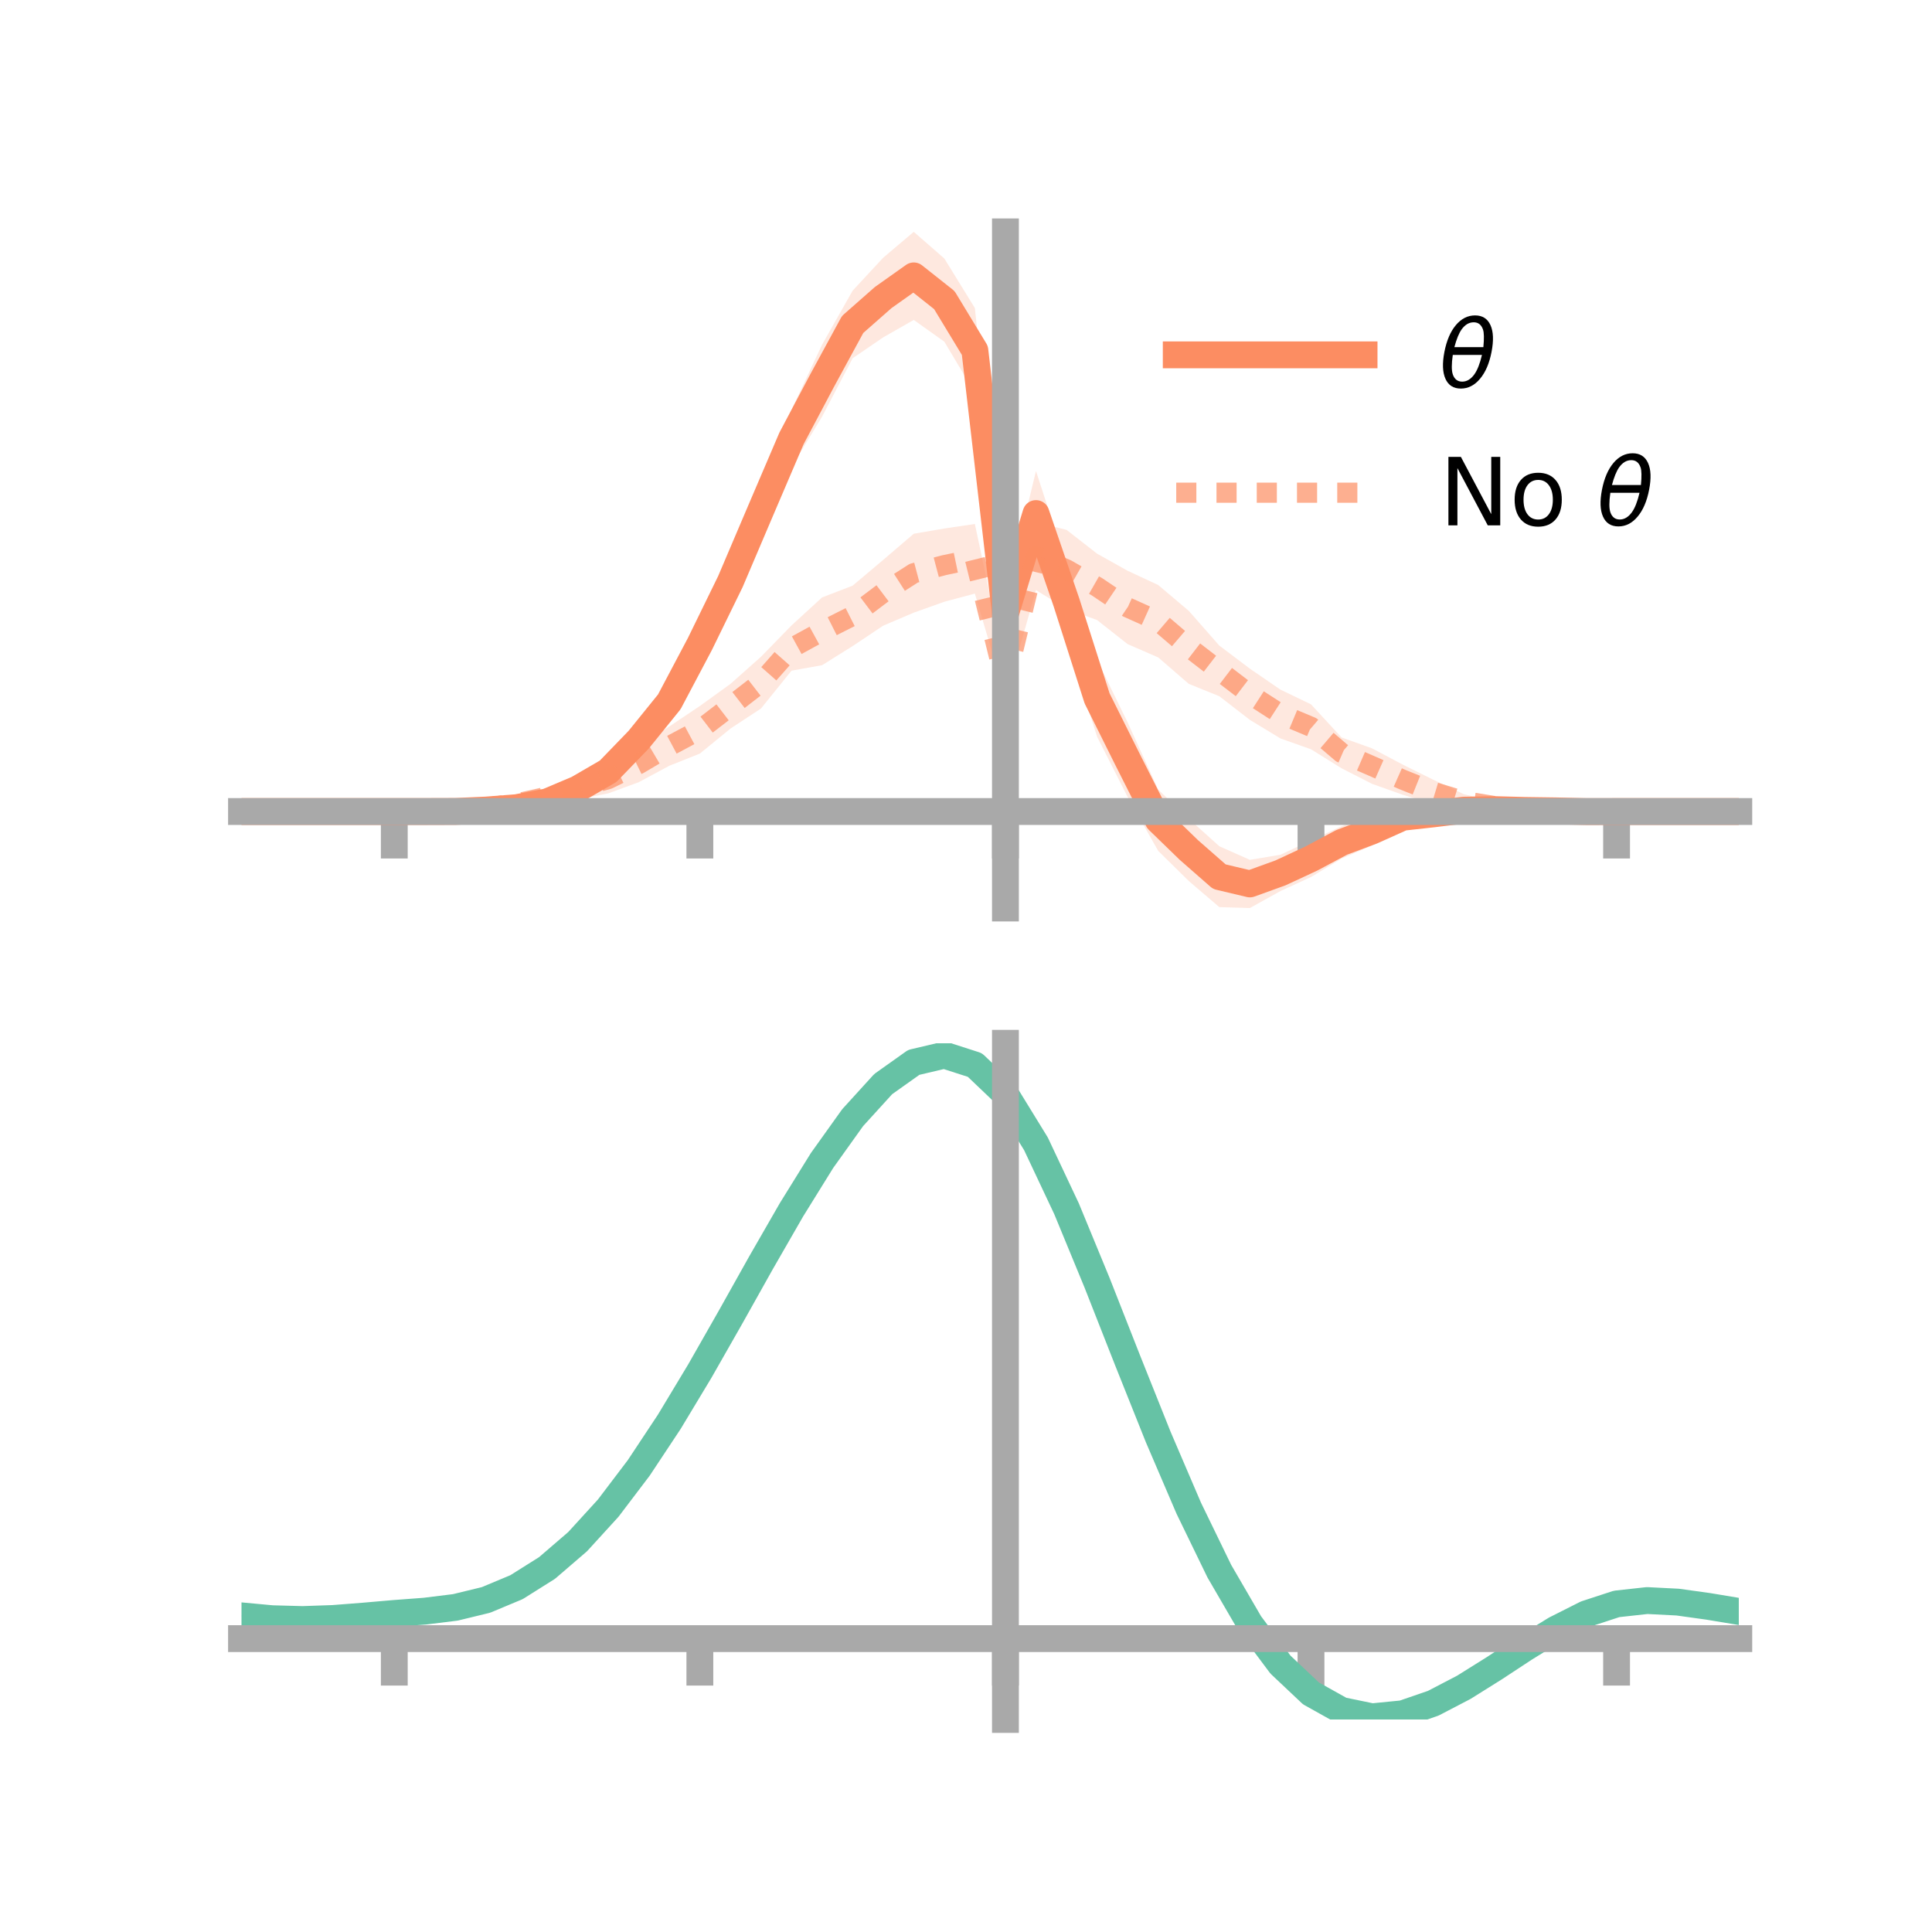 <?xml version="1.0" encoding="utf-8" standalone="no"?>
<!DOCTYPE svg PUBLIC "-//W3C//DTD SVG 1.1//EN"
  "http://www.w3.org/Graphics/SVG/1.1/DTD/svg11.dtd">
<!-- Created with matplotlib (https://matplotlib.org/) -->
<svg height="144pt" version="1.1" viewBox="0 0 144 144" width="144pt" xmlns="http://www.w3.org/2000/svg" xmlns:xlink="http://www.w3.org/1999/xlink">
 <defs>
  <style type="text/css">*{stroke-linecap:butt;stroke-linejoin:round;}</style>
 </defs>
 <g id="figure_1">
  <g id="patch_1">
   <path d="M 0 144 
L 144 144 
L 144 0 
L 0 0 
z
" style="fill:none;"/>
  </g>
  <g id="axes_1">
   <g id="patch_2">
    <path d="M 18 67.68 
L 129.6 67.68 
L 129.6 17.28 
L 18 17.28 
z
" style="fill:none;"/>
   </g>
   <g id="PolyCollection_1">
    <path clip-path="url(#pfd4338d6ad)" d="M 18 60.487 
L 18 60.487 
L 20.278 60.487 
L 22.555 60.487 
L 24.833 60.487 
L 27.11 60.487 
L 29.388 60.487 
L 31.665 60.444 
L 33.943 60.347 
L 36.22 60.141 
L 38.498 59.805 
L 40.776 59.286 
L 43.053 58.04 
L 45.331 56.667 
L 47.608 53.999 
L 49.886 50.975 
L 52.163 46.251 
L 54.441 41.369 
L 56.718 35.725 
L 58.996 30.536 
L 61.273 25.691 
L 63.551 21.663 
L 65.829 19.209 
L 68.106 17.28 
L 70.384 19.265 
L 72.661 22.96 
L 74.939 44.52 
L 77.216 35.106 
L 79.494 42.11 
L 81.771 49.196 
L 84.049 53.846 
L 86.327 58.854 
L 88.604 61.03 
L 90.882 63.075 
L 93.159 64.088 
L 95.437 63.708 
L 97.714 62.639 
L 99.992 61.584 
L 102.269 60.862 
L 104.547 60.136 
L 106.824 59.951 
L 109.102 59.901 
L 111.38 60.006 
L 113.657 60.14 
L 115.935 60.299 
L 118.212 60.447 
L 120.49 60.487 
L 122.767 60.487 
L 125.045 60.487 
L 127.322 60.487 
L 129.6 60.487 
L 129.6 60.487 
L 129.6 60.487 
L 127.322 60.487 
L 125.045 60.487 
L 122.767 60.487 
L 120.49 60.487 
L 118.212 60.531 
L 115.935 60.573 
L 113.657 60.668 
L 111.38 60.681 
L 109.102 60.869 
L 106.824 61.375 
L 104.547 61.694 
L 102.269 63.015 
L 99.992 63.995 
L 97.714 65.369 
L 95.437 66.414 
L 93.159 67.68 
L 90.882 67.612 
L 88.604 65.664 
L 86.327 63.421 
L 84.049 59.402 
L 81.771 54.911 
L 79.494 47.728 
L 77.216 41.447 
L 74.939 46.996 
L 72.661 29.28 
L 70.384 25.468 
L 68.106 23.845 
L 65.829 25.145 
L 63.551 26.701 
L 61.273 31.054 
L 58.996 34.806 
L 56.718 40.269 
L 54.441 45.318 
L 52.163 49.761 
L 49.886 53.647 
L 47.608 56.258 
L 45.331 58.299 
L 43.053 59.572 
L 40.776 60.251 
L 38.498 60.597 
L 36.22 60.61 
L 33.943 60.609 
L 31.665 60.525 
L 29.388 60.487 
L 27.11 60.487 
L 24.833 60.487 
L 22.555 60.487 
L 20.278 60.487 
L 18 60.487 
z
" style="fill:#fc8d62;fill-opacity:0.2;"/>
   </g>
   <g id="PolyCollection_2">
    <path clip-path="url(#pfd4338d6ad)" d="M 18 60.487 
L 18 60.487 
L 20.278 60.487 
L 22.555 60.487 
L 24.833 60.487 
L 27.11 60.487 
L 29.388 60.487 
L 31.665 60.424 
L 33.943 60.214 
L 36.22 59.859 
L 38.498 59.546 
L 40.776 58.814 
L 43.053 57.82 
L 45.331 57.007 
L 47.608 55.609 
L 49.886 54.148 
L 52.163 52.621 
L 54.441 50.976 
L 56.718 48.953 
L 58.996 46.615 
L 61.273 44.529 
L 63.551 43.651 
L 65.829 41.731 
L 68.106 39.782 
L 70.384 39.392 
L 72.661 39.053 
L 74.939 49.761 
L 77.216 38.924 
L 79.494 39.492 
L 81.771 41.267 
L 84.049 42.544 
L 86.327 43.604 
L 88.604 45.53 
L 90.882 48.12 
L 93.159 49.838 
L 95.437 51.401 
L 97.714 52.497 
L 99.992 54.965 
L 102.269 55.78 
L 104.547 56.986 
L 106.824 58.114 
L 109.102 59.193 
L 111.38 59.748 
L 113.657 60.041 
L 115.935 60.297 
L 118.212 60.409 
L 120.49 60.487 
L 122.767 60.487 
L 125.045 60.487 
L 127.322 60.487 
L 129.6 60.487 
L 129.6 60.487 
L 129.6 60.487 
L 127.322 60.487 
L 125.045 60.487 
L 122.767 60.487 
L 120.49 60.487 
L 118.212 60.546 
L 115.935 60.618 
L 113.657 60.68 
L 111.38 60.411 
L 109.102 60.231 
L 106.824 59.927 
L 104.547 59.235 
L 102.269 58.425 
L 99.992 57.264 
L 97.714 55.847 
L 95.437 55.04 
L 93.159 53.657 
L 90.882 51.894 
L 88.604 50.971 
L 86.327 49.001 
L 84.049 48.011 
L 81.771 46.215 
L 79.494 45.387 
L 77.216 43.982 
L 74.939 52.003 
L 72.661 44.242 
L 70.384 44.852 
L 68.106 45.664 
L 65.829 46.634 
L 63.551 48.154 
L 61.273 49.58 
L 58.996 49.988 
L 56.718 52.809 
L 54.441 54.307 
L 52.163 56.168 
L 49.886 57.076 
L 47.608 58.301 
L 45.331 59.135 
L 43.053 59.583 
L 40.776 59.95 
L 38.498 60.229 
L 36.22 60.541 
L 33.943 60.518 
L 31.665 60.543 
L 29.388 60.487 
L 27.11 60.487 
L 24.833 60.487 
L 22.555 60.487 
L 20.278 60.487 
L 18 60.487 
z
" style="fill:#fc8d62;fill-opacity:0.2;"/>
   </g>
   <g id="matplotlib.axis_1">
    <g id="xtick_1">
     <g id="line2d_1">
      <defs>
       <path d="M 0 0 
L 0 3.5 
" id="m71c8584f00" style="stroke:#a9a9a9;stroke-width:2;"/>
      </defs>
      <g>
       <use style="fill:#a9a9a9;stroke:#a9a9a9;stroke-width:2;" x="29.388" xlink:href="#m71c8584f00" y="60.487"/>
      </g>
     </g>
    </g>
    <g id="xtick_2">
     <g id="line2d_2">
      <g>
       <use style="fill:#a9a9a9;stroke:#a9a9a9;stroke-width:2;" x="52.163" xlink:href="#m71c8584f00" y="60.487"/>
      </g>
     </g>
    </g>
    <g id="xtick_3">
     <g id="line2d_3">
      <g>
       <use style="fill:#a9a9a9;stroke:#a9a9a9;stroke-width:2;" x="74.939" xlink:href="#m71c8584f00" y="60.487"/>
      </g>
     </g>
    </g>
    <g id="xtick_4">
     <g id="line2d_4">
      <g>
       <use style="fill:#a9a9a9;stroke:#a9a9a9;stroke-width:2;" x="97.714" xlink:href="#m71c8584f00" y="60.487"/>
      </g>
     </g>
    </g>
    <g id="xtick_5">
     <g id="line2d_5">
      <g>
       <use style="fill:#a9a9a9;stroke:#a9a9a9;stroke-width:2;" x="120.49" xlink:href="#m71c8584f00" y="60.487"/>
      </g>
     </g>
    </g>
   </g>
   <g id="matplotlib.axis_2"/>
   <g id="line2d_6">
    <path clip-path="url(#pfd4338d6ad)" d="M 18 60.487 
L 20.278 60.487 
L 22.555 60.487 
L 24.833 60.487 
L 27.11 60.487 
L 29.388 60.487 
L 31.665 60.485 
L 33.943 60.478 
L 36.22 60.376 
L 38.498 60.201 
L 40.776 59.768 
L 43.053 58.806 
L 45.331 57.483 
L 47.608 55.128 
L 49.886 52.311 
L 52.163 48.006 
L 54.441 43.344 
L 56.718 37.997 
L 58.996 32.671 
L 61.273 28.373 
L 63.551 24.182 
L 65.829 22.177 
L 68.106 20.562 
L 70.384 22.366 
L 72.661 26.12 
L 74.939 45.758 
L 77.216 38.277 
L 79.494 44.919 
L 81.771 52.053 
L 84.049 56.624 
L 86.327 61.138 
L 88.604 63.347 
L 90.882 65.343 
L 93.159 65.884 
L 95.437 65.061 
L 97.714 64.004 
L 99.992 62.789 
L 102.269 61.938 
L 104.547 60.915 
L 106.824 60.663 
L 109.102 60.385 
L 111.38 60.343 
L 113.657 60.404 
L 115.935 60.436 
L 118.212 60.489 
L 120.49 60.487 
L 122.767 60.487 
L 125.045 60.487 
L 127.322 60.487 
L 129.6 60.487 
" style="fill:none;stroke:#fc8d62;stroke-linecap:square;stroke-width:2;"/>
   </g>
   <g id="line2d_7">
    <path clip-path="url(#pfd4338d6ad)" d="M 18 60.487 
L 20.278 60.487 
L 22.555 60.487 
L 24.833 60.487 
L 27.11 60.487 
L 29.388 60.487 
L 31.665 60.483 
L 33.943 60.366 
L 36.22 60.2 
L 38.498 59.887 
L 40.776 59.382 
L 43.053 58.702 
L 45.331 58.071 
L 47.608 56.955 
L 49.886 55.612 
L 52.163 54.395 
L 54.441 52.642 
L 56.718 50.881 
L 58.996 48.301 
L 61.273 47.054 
L 63.551 45.903 
L 65.829 44.182 
L 68.106 42.723 
L 70.384 42.122 
L 72.661 41.647 
L 74.939 50.882 
L 77.216 41.453 
L 79.494 42.439 
L 81.771 43.741 
L 84.049 45.277 
L 86.327 46.303 
L 88.604 48.25 
L 90.882 50.007 
L 93.159 51.748 
L 95.437 53.22 
L 97.714 54.172 
L 99.992 56.114 
L 102.269 57.102 
L 104.547 58.111 
L 106.824 59.02 
L 109.102 59.712 
L 111.38 60.079 
L 113.657 60.36 
L 115.935 60.458 
L 118.212 60.477 
L 120.49 60.487 
L 122.767 60.487 
L 125.045 60.487 
L 127.322 60.487 
L 129.6 60.487 
" style="fill:none;stroke:#fc8d62;stroke-dasharray:1.5,1.5;stroke-dashoffset:0;stroke-opacity:0.7;stroke-width:1.5;"/>
   </g>
   <g id="patch_3">
    <path d="M 74.939 67.68 
L 74.939 17.28 
" style="fill:none;stroke:#a9a9a9;stroke-linecap:square;stroke-linejoin:miter;stroke-width:2;"/>
   </g>
   <g id="patch_4">
    <path d="M 129.6 67.68 
L 129.6 17.28 
" style="fill:none;"/>
   </g>
   <g id="patch_5">
    <path d="M 18 60.487 
L 129.6 60.487 
" style="fill:none;stroke:#a9a9a9;stroke-linecap:square;stroke-linejoin:miter;stroke-width:2;"/>
   </g>
   <g id="patch_6">
    <path d="M 18 17.28 
L 129.6 17.28 
" style="fill:none;"/>
   </g>
   <g id="legend_1">
    <g id="line2d_8">
     <path d="M 87.67 26.449 
L 101.67 26.449 
" style="fill:none;stroke:#fc8d62;stroke-linecap:square;stroke-width:2;"/>
    </g>
    <g id="line2d_9"/>
    <g id="text_1">
     <!-- $\theta$ -->
     <g transform="translate(107.27 28.899)scale(0.07 -0.07)">
      <defs>
       <path d="M 45.516 34.672 
L 14.453 34.672 
Q 12.359 20.062 14.5 13.875 
Q 17.188 6.25 24.469 6.25 
Q 31.781 6.25 37.359 13.922 
Q 42.234 20.656 45.516 34.672 
z
M 47.016 42.969 
Q 48.344 56.844 46.625 61.719 
Q 43.953 69.438 36.766 69.438 
Q 29.297 69.438 23.828 61.812 
Q 19.531 55.672 16.156 42.969 
z
M 38.188 76.766 
Q 49.906 76.766 54.594 66.406 
Q 59.281 56.109 55.719 37.844 
Q 52.203 19.625 43.453 9.281 
Q 34.766 -1.125 23.047 -1.125 
Q 11.281 -1.125 6.641 9.281 
Q 2 19.625 5.516 37.844 
Q 9.078 56.109 17.719 66.406 
Q 26.422 76.766 38.188 76.766 
z
" id="DejaVuSans-Oblique-952"/>
      </defs>
      <use transform="translate(0 0.234)" xlink:href="#DejaVuSans-Oblique-952"/>
     </g>
    </g>
    <g id="line2d_10">
     <path d="M 87.67 36.724 
L 101.67 36.724 
" style="fill:none;stroke:#fc8d62;stroke-dasharray:1.5,1.5;stroke-dashoffset:0;stroke-opacity:0.7;stroke-width:1.5;"/>
    </g>
    <g id="line2d_11"/>
    <g id="text_2">
     <!-- No $\theta$ -->
     <g transform="translate(107.27 39.174)scale(0.07 -0.07)">
      <defs>
       <path d="M 9.812 72.906 
L 23.094 72.906 
L 55.422 11.922 
L 55.422 72.906 
L 64.984 72.906 
L 64.984 0 
L 51.703 0 
L 19.391 60.984 
L 19.391 0 
L 9.812 0 
z
" id="DejaVuSans-78"/>
       <path d="M 30.609 48.391 
Q 23.391 48.391 19.188 42.75 
Q 14.984 37.109 14.984 27.297 
Q 14.984 17.484 19.156 11.844 
Q 23.344 6.203 30.609 6.203 
Q 37.797 6.203 41.984 11.859 
Q 46.188 17.531 46.188 27.297 
Q 46.188 37.016 41.984 42.703 
Q 37.797 48.391 30.609 48.391 
z
M 30.609 56 
Q 42.328 56 49.016 48.375 
Q 55.719 40.766 55.719 27.297 
Q 55.719 13.875 49.016 6.219 
Q 42.328 -1.422 30.609 -1.422 
Q 18.844 -1.422 12.172 6.219 
Q 5.516 13.875 5.516 27.297 
Q 5.516 40.766 12.172 48.375 
Q 18.844 56 30.609 56 
z
" id="DejaVuSans-111"/>
       <path id="DejaVuSans-32"/>
      </defs>
      <use transform="translate(0 0.234)" xlink:href="#DejaVuSans-78"/>
      <use transform="translate(74.805 0.234)" xlink:href="#DejaVuSans-111"/>
      <use transform="translate(135.986 0.234)" xlink:href="#DejaVuSans-32"/>
      <use transform="translate(167.773 0.234)" xlink:href="#DejaVuSans-Oblique-952"/>
     </g>
    </g>
   </g>
  </g>
  <g id="axes_2">
   <g id="patch_7">
    <path d="M 18 128.16 
L 129.6 128.16 
L 129.6 77.76 
L 18 77.76 
z
" style="fill:none;"/>
   </g>
   <g id="PolyCollection_3">
    <path clip-path="url(#pb59b4b7019)" d="M 18 120.475 
L 18 120.399 
L 20.278 120.619 
L 22.555 120.682 
L 24.833 120.595 
L 27.11 120.409 
L 29.388 120.202 
L 31.665 120.026 
L 33.943 119.74 
L 36.22 119.18 
L 38.498 118.22 
L 40.776 116.768 
L 43.053 114.773 
L 45.331 112.226 
L 47.608 109.159 
L 49.886 105.642 
L 52.163 101.776 
L 54.441 97.689 
L 56.718 93.537 
L 58.996 89.493 
L 61.273 85.748 
L 63.551 82.5 
L 65.829 79.951 
L 68.106 78.306 
L 70.384 77.76 
L 72.661 78.505 
L 74.939 80.709 
L 77.216 84.464 
L 79.494 89.366 
L 81.771 94.962 
L 84.049 100.834 
L 86.327 106.616 
L 88.604 112.004 
L 90.882 116.767 
L 93.159 120.741 
L 95.437 123.828 
L 97.714 126 
L 99.992 127.284 
L 102.269 127.76 
L 104.547 127.541 
L 106.824 126.769 
L 109.102 125.6 
L 111.38 124.197 
L 113.657 122.724 
L 115.935 121.343 
L 118.212 120.207 
L 120.49 119.466 
L 122.767 119.218 
L 125.045 119.339 
L 127.322 119.666 
L 129.6 120.056 
L 129.6 120.157 
L 129.6 120.157 
L 127.322 119.792 
L 125.045 119.484 
L 122.767 119.374 
L 120.49 119.629 
L 118.212 120.378 
L 115.935 121.539 
L 113.657 122.961 
L 111.38 124.48 
L 109.102 125.928 
L 106.824 127.132 
L 104.547 127.928 
L 102.269 128.16 
L 99.992 127.696 
L 97.714 126.434 
L 95.437 124.31 
L 93.159 121.304 
L 90.882 117.446 
L 88.604 112.825 
L 86.327 107.594 
L 84.049 101.978 
L 81.771 96.268 
L 79.494 90.821 
L 77.216 86.049 
L 74.939 82.394 
L 72.661 80.253 
L 70.384 79.532 
L 68.106 80.062 
L 65.829 81.653 
L 63.551 84.11 
L 61.273 87.237 
L 58.996 90.835 
L 56.718 94.713 
L 54.441 98.69 
L 52.163 102.6 
L 49.886 106.297 
L 47.608 109.659 
L 45.331 112.594 
L 43.053 115.038 
L 40.776 116.964 
L 38.498 118.378 
L 36.22 119.319 
L 33.943 119.868 
L 31.665 120.145 
L 29.388 120.311 
L 27.11 120.502 
L 24.833 120.67 
L 22.555 120.741 
L 20.278 120.678 
L 18 120.475 
z
" style="fill:#66c2a5;fill-opacity:0.2;"/>
   </g>
   <g id="matplotlib.axis_3">
    <g id="xtick_6">
     <g id="line2d_12">
      <g>
       <use style="fill:#a9a9a9;stroke:#a9a9a9;stroke-width:2;" x="29.388" xlink:href="#m71c8584f00" y="122.134"/>
      </g>
     </g>
    </g>
    <g id="xtick_7">
     <g id="line2d_13">
      <g>
       <use style="fill:#a9a9a9;stroke:#a9a9a9;stroke-width:2;" x="52.163" xlink:href="#m71c8584f00" y="122.134"/>
      </g>
     </g>
    </g>
    <g id="xtick_8">
     <g id="line2d_14">
      <g>
       <use style="fill:#a9a9a9;stroke:#a9a9a9;stroke-width:2;" x="74.939" xlink:href="#m71c8584f00" y="122.134"/>
      </g>
     </g>
    </g>
    <g id="xtick_9">
     <g id="line2d_15">
      <g>
       <use style="fill:#a9a9a9;stroke:#a9a9a9;stroke-width:2;" x="97.714" xlink:href="#m71c8584f00" y="122.134"/>
      </g>
     </g>
    </g>
    <g id="xtick_10">
     <g id="line2d_16">
      <g>
       <use style="fill:#a9a9a9;stroke:#a9a9a9;stroke-width:2;" x="120.49" xlink:href="#m71c8584f00" y="122.134"/>
      </g>
     </g>
    </g>
   </g>
   <g id="matplotlib.axis_4"/>
   <g id="line2d_17">
    <path clip-path="url(#pb59b4b7019)" d="M 18 120.437 
L 20.278 120.649 
L 22.555 120.711 
L 24.833 120.632 
L 27.11 120.455 
L 29.388 120.257 
L 31.665 120.086 
L 33.943 119.804 
L 36.22 119.25 
L 38.498 118.299 
L 40.776 116.866 
L 43.053 114.906 
L 45.331 112.41 
L 47.608 109.409 
L 49.886 105.97 
L 52.163 102.188 
L 54.441 98.19 
L 56.718 94.125 
L 58.996 90.164 
L 61.273 86.492 
L 63.551 83.305 
L 65.829 80.802 
L 68.106 79.184 
L 70.384 78.646 
L 72.661 79.379 
L 74.939 81.551 
L 77.216 85.257 
L 79.494 90.093 
L 81.771 95.615 
L 84.049 101.406 
L 86.327 107.105 
L 88.604 112.415 
L 90.882 117.107 
L 93.159 121.022 
L 95.437 124.069 
L 97.714 126.217 
L 99.992 127.49 
L 102.269 127.96 
L 104.547 127.734 
L 106.824 126.951 
L 109.102 125.764 
L 111.38 124.339 
L 113.657 122.843 
L 115.935 121.441 
L 118.212 120.292 
L 120.49 119.547 
L 122.767 119.296 
L 125.045 119.412 
L 127.322 119.729 
L 129.6 120.107 
" style="fill:none;stroke:#66c2a5;stroke-linecap:square;stroke-width:2;"/>
   </g>
   <g id="patch_8">
    <path d="M 74.939 128.16 
L 74.939 77.76 
" style="fill:none;stroke:#a9a9a9;stroke-linecap:square;stroke-linejoin:miter;stroke-width:2;"/>
   </g>
   <g id="patch_9">
    <path d="M 129.6 128.16 
L 129.6 77.76 
" style="fill:none;"/>
   </g>
   <g id="patch_10">
    <path d="M 18 122.134 
L 129.6 122.134 
" style="fill:none;stroke:#a9a9a9;stroke-linecap:square;stroke-linejoin:miter;stroke-width:2;"/>
   </g>
   <g id="patch_11">
    <path d="M 18 77.76 
L 129.6 77.76 
" style="fill:none;"/>
   </g>
  </g>
 </g>
 <defs>
  <clipPath id="pfd4338d6ad">
   <rect height="50.4" width="111.6" x="18" y="17.28"/>
  </clipPath>
  <clipPath id="pb59b4b7019">
   <rect height="50.4" width="111.6" x="18" y="77.76"/>
  </clipPath>
 </defs>
</svg>
